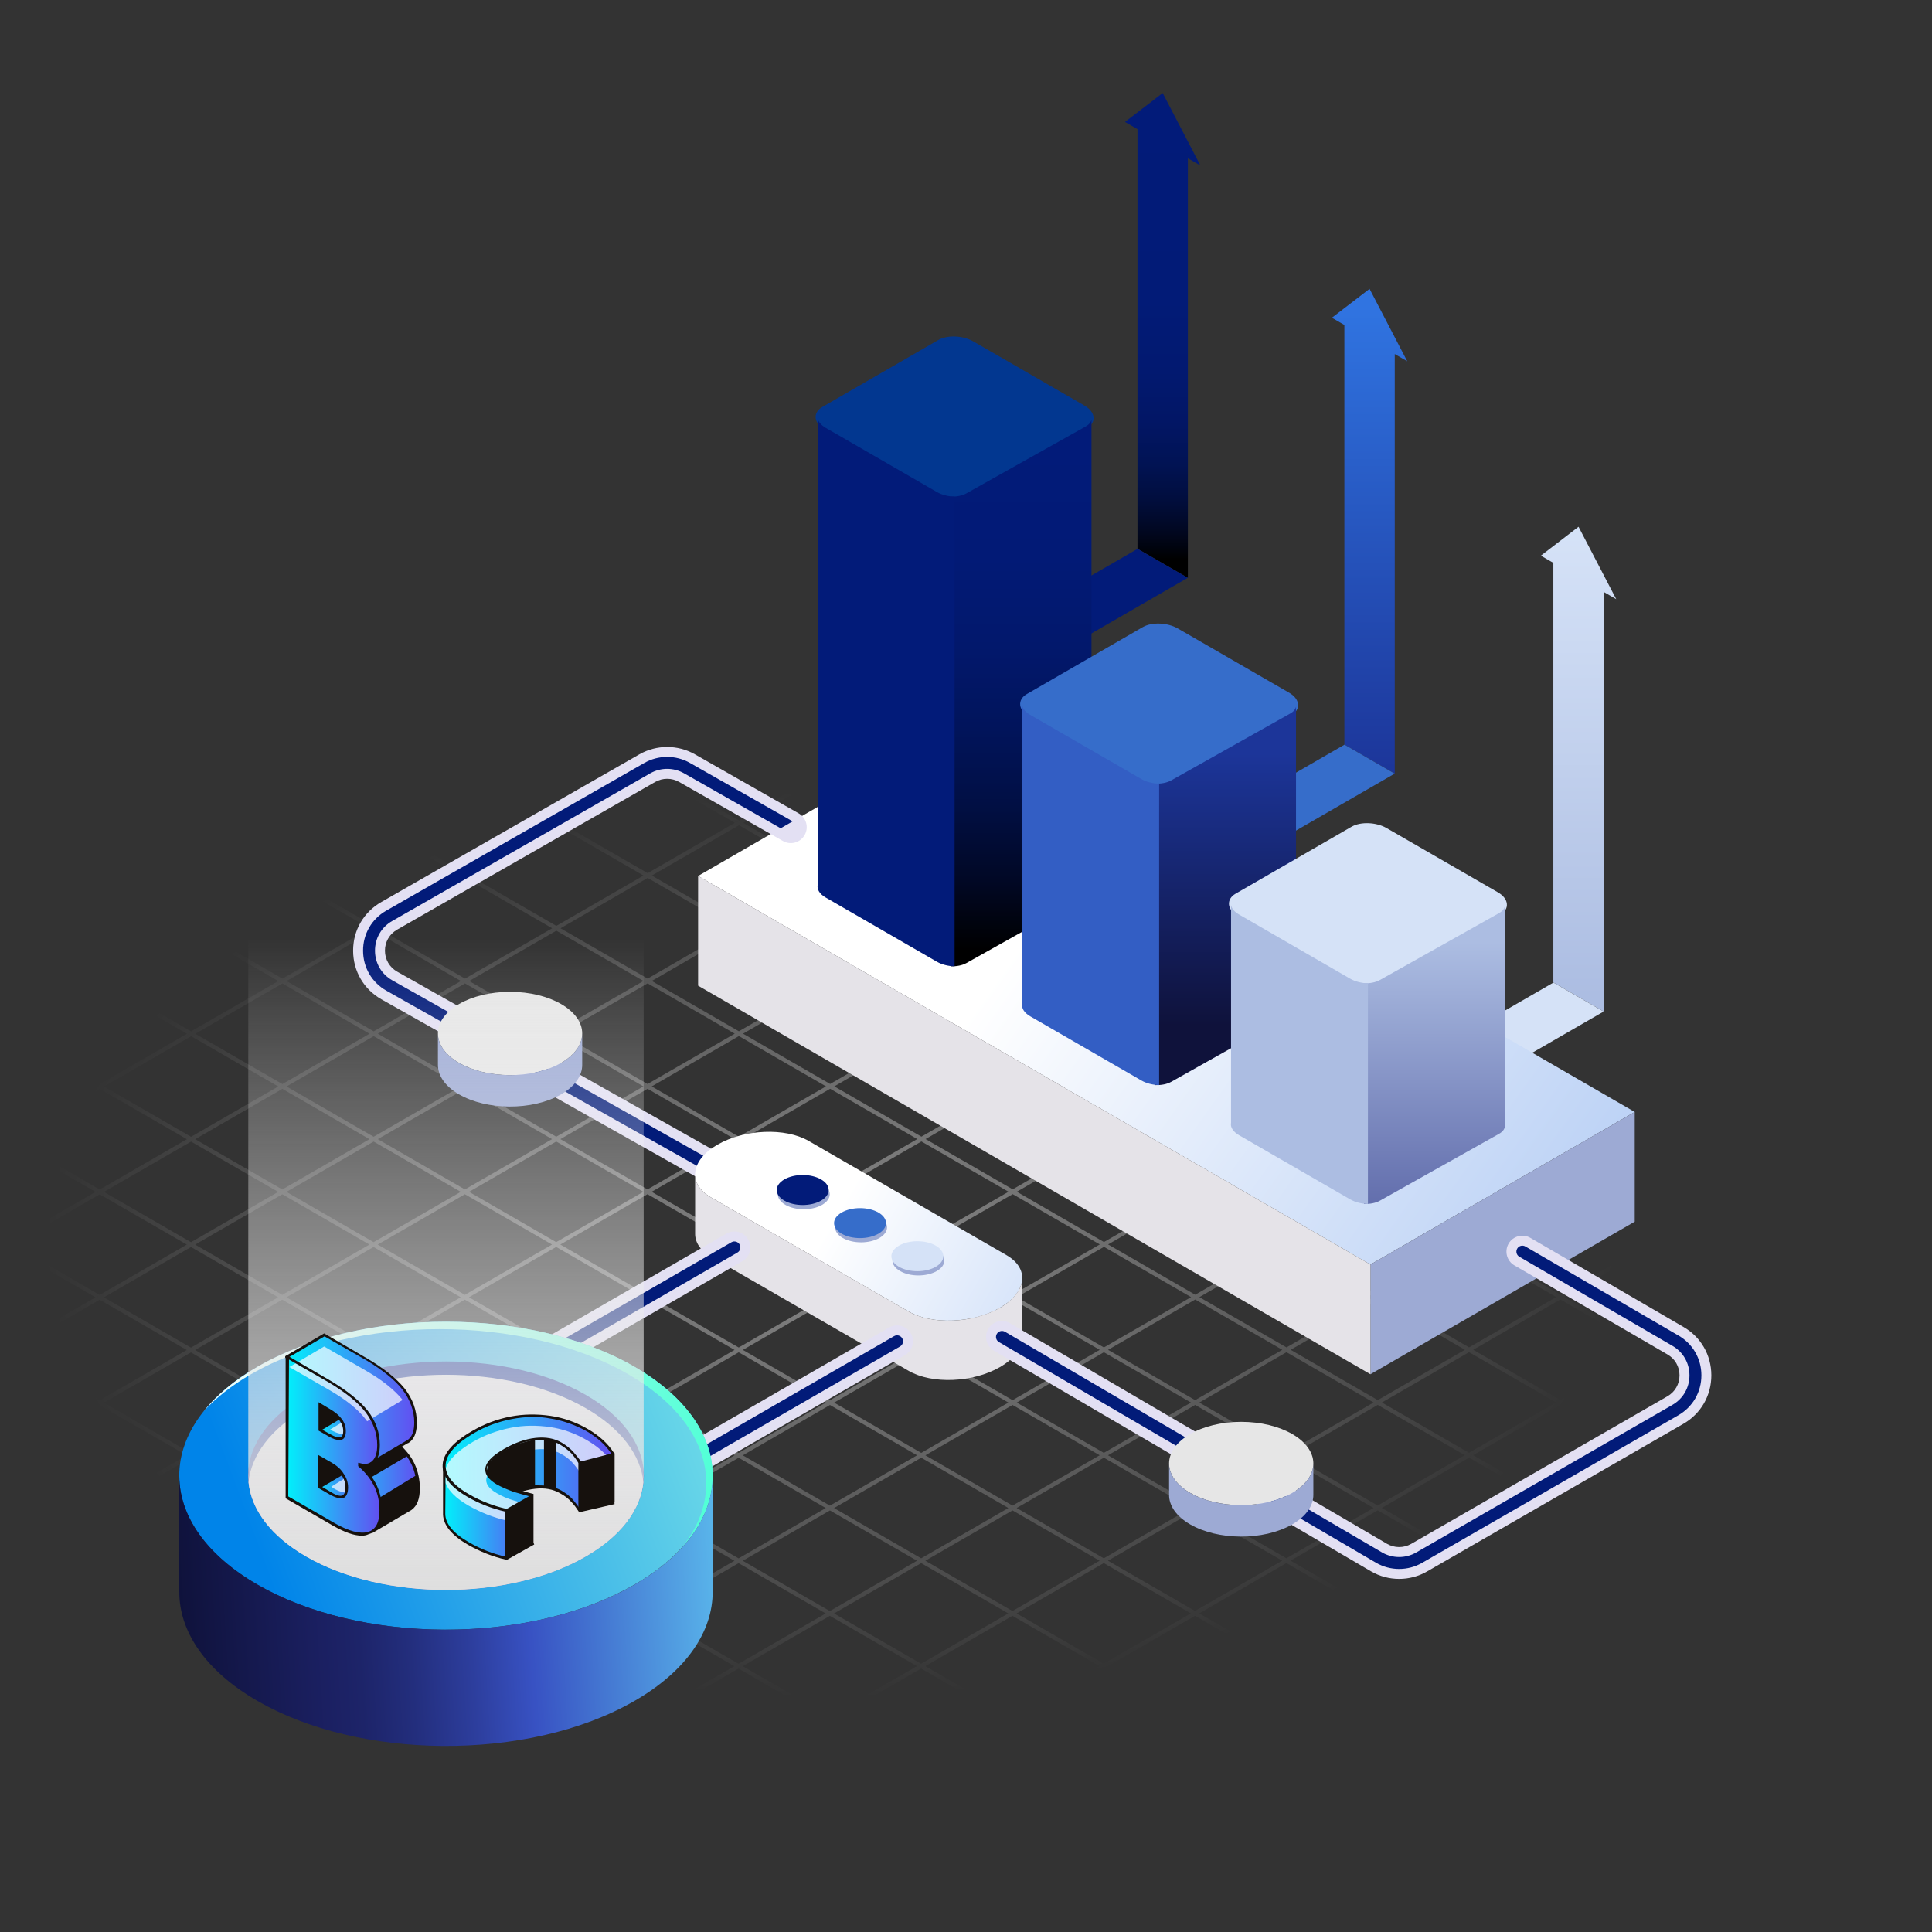 <?xml version="1.0" encoding="utf-8"?>
<!-- Generator: Adobe Illustrator 24.0.2, SVG Export Plug-In . SVG Version: 6.00 Build 0)  -->
<svg version="1.1" id="Слой_1" xmlns="http://www.w3.org/2000/svg" xmlns:xlink="http://www.w3.org/1999/xlink" x="0px" y="0px"
	 viewBox="0 0 500 500" enable-background="new 0 0 500 500" xml:space="preserve">
<rect x="0" y="0" width="500" height="500" fill="#333333" stroke="none"/>
<g>
	<defs>
		<rect id="SVGID_1_" x="8.122" y="8.122" width="483.756" height="483.756"/>
	</defs>
	<clipPath id="SVGID_2_">
		<use xlink:href="#SVGID_1_"  overflow="visible"/>
	</clipPath>
	
		<radialGradient id="SVGID_3_" cx="-486.635" cy="770.741" r="165.722" gradientTransform="matrix(0.866 -0.5 0.866 0.5 -31.217 -306.616)" gradientUnits="userSpaceOnUse">
		<stop  offset="0" style="stop-color:#DDDDDD"/>
		<stop  offset="1" style="stop-color:#FFFFFF;stop-opacity:0"/>
	</radialGradient>
	<path opacity="0.5" clip-path="url(#SVGID_2_)" fill="url(#SVGID_3_)" d="M-93.412,322.128l308.133,177.901l308.328-178.013
		L214.916,144.115L-93.412,322.128z M237.281,485.763l-22.56,13.025l-22.545-13.016l22.56-13.025L237.281,485.763z M213.661,472.126
		l-22.56,13.025l-22.545-13.016l22.56-13.025L213.661,472.126z M190.041,458.489l-22.56,13.025l-22.544-13.016l22.56-13.025
		L190.041,458.489z M166.422,444.852l-22.56,13.025l-22.545-13.016l22.56-13.025L166.422,444.852z M142.802,431.215l-22.56,13.025
		l-22.545-13.016l22.56-13.025L142.802,431.215z M119.182,417.578l-22.56,13.025l-22.545-13.016l22.56-13.025L119.182,417.578z
		 M95.562,403.941l-22.56,13.025l-22.545-13.016l22.56-13.025L95.562,403.941z M71.942,390.304l-22.56,13.025l-22.544-13.016
		l22.56-13.025L71.942,390.304z M48.322,376.667l-22.56,13.025L3.217,376.676l22.56-13.025L48.322,376.667z M24.702,363.03
		l-22.56,13.025l-22.545-13.016l22.56-13.025L24.702,363.03z M1.082,349.393l-22.56,13.025l-22.545-13.016l22.56-13.025
		L1.082,349.393z M-22.538,335.756l-22.56,13.025l-22.544-13.016l22.56-13.025L-22.538,335.756z M-46.157,322.12l-22.56,13.025
		l-22.545-13.016l22.56-13.025L-46.157,322.12z M260.916,472.117l-22.56,13.025l-22.545-13.016l22.56-13.025L260.916,472.117z
		 M237.296,458.48l-22.56,13.025l-22.545-13.016l22.56-13.025L237.296,458.48z M213.676,444.843l-22.56,13.025l-22.544-13.016
		l22.56-13.025L213.676,444.843z M190.056,431.206l-22.56,13.025l-22.545-13.016l22.56-13.025L190.056,431.206z M166.436,417.569
		l-22.56,13.025l-22.545-13.016l22.56-13.025L166.436,417.569z M142.817,403.932l-22.56,13.025l-22.545-13.016l22.56-13.025
		L142.817,403.932z M119.197,390.295l-22.56,13.025l-22.545-13.016l22.56-13.025L119.197,390.295z M95.577,376.658l-22.56,13.025
		l-22.544-13.016l22.56-13.025L95.577,376.658z M71.957,363.022l-22.56,13.025L26.852,363.03l22.56-13.025L71.957,363.022z
		 M48.337,349.385l-22.56,13.025L3.232,349.393l22.56-13.025L48.337,349.385z M24.717,335.748l-22.56,13.025l-22.545-13.016
		l22.56-13.025L24.717,335.748z M1.097,322.111l-22.56,13.025l-22.544-13.016l22.56-13.025L1.097,322.111z M-22.522,308.474
		l-22.56,13.025l-22.545-13.016l22.56-13.025L-22.522,308.474z M284.551,458.471l-22.56,13.025l-22.545-13.016l22.56-13.025
		L284.551,458.471z M260.931,444.835l-22.56,13.025l-22.545-13.016l22.56-13.025L260.931,444.835z M237.311,431.198l-22.56,13.025
		l-22.544-13.016l22.56-13.025L237.311,431.198z M213.691,417.561l-22.56,13.025l-22.545-13.016l22.56-13.025L213.691,417.561z
		 M190.071,403.924l-22.56,13.025l-22.545-13.016l22.56-13.025L190.071,403.924z M166.451,390.287l-22.56,13.025l-22.545-13.016
		l22.56-13.025L166.451,390.287z M142.831,376.65l-22.56,13.025l-22.545-13.016l22.56-13.025L142.831,376.65z M119.211,363.013
		l-22.56,13.025l-22.544-13.016l22.56-13.025L119.211,363.013z M95.592,349.376l-22.56,13.025l-22.545-13.016l22.56-13.025
		L95.592,349.376z M71.972,335.739l-22.56,13.025l-22.545-13.016l22.56-13.025L71.972,335.739z M48.352,322.102l-22.56,13.025
		L3.247,322.111l22.56-13.025L48.352,322.102z M24.732,308.465L2.172,321.49l-22.544-13.016l22.56-13.025L24.732,308.465z
		 M1.113,294.828l-22.56,13.025l-22.545-13.016l22.56-13.025L1.113,294.828z M308.186,444.826l-22.56,13.025l-22.545-13.016
		l22.56-13.025L308.186,444.826z M284.565,431.189l-22.56,13.025l-22.545-13.016l22.56-13.025L284.565,431.189z M260.946,417.552
		l-22.56,13.025l-22.544-13.016l22.56-13.025L260.946,417.552z M237.326,403.915l-22.56,13.025l-22.545-13.016l22.56-13.025
		L237.326,403.915z M213.706,390.278l-22.56,13.025l-22.545-13.016l22.56-13.025L213.706,390.278z M190.086,376.641l-22.56,13.025
		l-22.545-13.016l22.56-13.025L190.086,376.641z M166.466,363.004l-22.56,13.025l-22.545-13.016l22.56-13.025L166.466,363.004z
		 M142.846,349.367l-22.56,13.025l-22.544-13.016l22.56-13.025L142.846,349.367z M119.227,335.731l-22.56,13.025l-22.545-13.016
		l22.56-13.025L119.227,335.731z M95.607,322.094l-22.56,13.025l-22.545-13.016l22.56-13.025L95.607,322.094z M71.987,308.457
		l-22.56,13.025l-22.545-13.016l22.56-13.025L71.987,308.457z M48.367,294.82l-22.56,13.025L3.263,294.828l22.56-13.025
		L48.367,294.82z M24.747,281.183l-22.56,13.025l-22.545-13.016l22.56-13.025L24.747,281.183z M331.82,431.18l-22.56,13.025
		l-22.545-13.016l22.56-13.025L331.82,431.18z M308.2,417.543l-22.56,13.025l-22.545-13.016l22.56-13.025L308.2,417.543z
		 M284.58,403.906l-22.56,13.025l-22.544-13.016l22.56-13.025L284.58,403.906z M260.961,390.27l-22.56,13.025l-22.545-13.016
		l22.56-13.025L260.961,390.27z M237.341,376.633l-22.56,13.025l-22.545-13.016l22.56-13.025L237.341,376.633z M213.721,362.996
		l-22.56,13.025l-22.545-13.016l22.56-13.025L213.721,362.996z M190.101,349.359l-22.56,13.025l-22.545-13.016l22.56-13.025
		L190.101,349.359z M166.481,335.722l-22.56,13.025l-22.544-13.016l22.56-13.025L166.481,335.722z M142.862,322.085l-22.56,13.025
		l-22.545-13.016l22.56-13.025L142.862,322.085z M119.242,308.448l-22.56,13.025l-22.545-13.016l22.56-13.025L119.242,308.448z
		 M95.622,294.811l-22.56,13.025L50.517,294.82l22.56-13.025L95.622,294.811z M72.002,281.174l-22.56,13.025l-22.544-13.016
		l22.56-13.025L72.002,281.174z M48.382,267.537l-22.56,13.025L3.277,267.546l22.56-13.025L48.382,267.537z M355.456,417.535
		l-22.56,13.025l-22.545-13.016l22.56-13.025L355.456,417.535z M331.836,403.898l-22.56,13.025l-22.545-13.016l22.56-13.025
		L331.836,403.898z M308.216,390.261l-22.56,13.025l-22.544-13.016l22.56-13.025L308.216,390.261z M284.596,376.624l-22.56,13.025
		l-22.545-13.016l22.56-13.025L284.596,376.624z M260.976,362.987l-22.56,13.025l-22.545-13.016l22.56-13.025L260.976,362.987z
		 M237.356,349.35l-22.56,13.025l-22.545-13.016l22.56-13.025L237.356,349.35z M213.736,335.713l-22.56,13.025l-22.545-13.016
		l22.56-13.025L213.736,335.713z M190.116,322.076l-22.56,13.025l-22.544-13.016l22.56-13.025L190.116,322.076z M166.497,308.439
		l-22.56,13.025l-22.545-13.016l22.56-13.025L166.497,308.439z M142.877,294.802l-22.56,13.025l-22.545-13.016l22.56-13.025
		L142.877,294.802z M119.257,281.165l-22.56,13.025l-22.545-13.016l22.56-13.025L119.257,281.165z M95.637,267.528l-22.56,13.025
		l-22.544-13.016l22.56-13.025L95.637,267.528z M72.018,253.891l-22.56,13.025L26.912,253.9l22.56-13.025L72.018,253.891z
		 M379.091,403.889l-22.56,13.025l-22.545-13.016l22.56-13.025L379.091,403.889z M355.471,390.252l-22.56,13.025l-22.545-13.016
		l22.56-13.025L355.471,390.252z M331.851,376.615l-22.56,13.025l-22.544-13.016l22.56-13.025L331.851,376.615z M308.231,362.978
		l-22.56,13.025l-22.545-13.016l22.56-13.025L308.231,362.978z M284.611,349.341l-22.56,13.025l-22.545-13.016l22.56-13.025
		L284.611,349.341z M260.991,335.704l-22.56,13.025l-22.545-13.016l22.56-13.025L260.991,335.704z M237.371,322.067l-22.56,13.025
		l-22.545-13.016l22.56-13.025L237.371,322.067z M213.751,308.43l-22.56,13.025l-22.544-13.016l22.56-13.025L213.751,308.43z
		 M190.132,294.794l-22.56,13.025l-22.545-13.016l22.56-13.025L190.132,294.794z M166.512,281.157l-22.56,13.025l-22.545-13.016
		l22.56-13.025L166.512,281.157z M142.892,267.52l-22.56,13.025l-22.545-13.016l22.56-13.025L142.892,267.52z M119.272,253.883
		l-22.56,13.025l-22.545-13.016l22.56-13.025L119.272,253.883z M95.652,240.246l-22.56,13.025l-22.545-13.016l22.56-13.025
		L95.652,240.246z M402.725,390.243l-22.56,13.025l-22.545-13.016l22.56-13.025L402.725,390.243z M379.105,376.606l-22.56,13.025
		l-22.545-13.016l22.56-13.025L379.105,376.606z M355.485,362.969l-22.56,13.025l-22.544-13.016l22.56-13.025L355.485,362.969z
		 M331.866,349.333l-22.56,13.025l-22.545-13.016l22.56-13.025L331.866,349.333z M308.246,335.696l-22.56,13.025l-22.545-13.016
		l22.56-13.025L308.246,335.696z M284.626,322.059l-22.56,13.025l-22.545-13.016l22.56-13.025L284.626,322.059z M261.006,308.422
		l-22.56,13.025l-22.545-13.016l22.56-13.025L261.006,308.422z M237.386,294.785l-22.56,13.025l-22.544-13.016l22.56-13.025
		L237.386,294.785z M213.767,281.148l-22.56,13.025l-22.545-13.016l22.56-13.025L213.767,281.148z M190.147,267.511l-22.56,13.025
		l-22.545-13.016l22.56-13.025L190.147,267.511z M166.527,253.874l-22.56,13.025l-22.545-13.016l22.56-13.025L166.527,253.874z
		 M142.907,240.237l-22.56,13.025l-22.544-13.016l22.56-13.025L142.907,240.237z M119.287,226.6l-22.56,13.025l-22.545-13.016
		l22.56-13.025L119.287,226.6z M426.36,376.598l-22.56,13.025l-22.545-13.016l22.56-13.025L426.36,376.598z M402.74,362.961
		l-22.56,13.025l-22.545-13.016l22.56-13.025L402.74,362.961z M379.12,349.324l-22.56,13.025l-22.544-13.016l22.56-13.025
		L379.12,349.324z M355.501,335.687l-22.56,13.025l-22.545-13.016l22.56-13.025L355.501,335.687z M331.881,322.05l-22.56,13.025
		l-22.545-13.016l22.56-13.025L331.881,322.05z M308.261,308.413l-22.56,13.025l-22.545-13.016l22.56-13.025L308.261,308.413z
		 M284.641,294.776l-22.56,13.025l-22.545-13.016l22.56-13.025L284.641,294.776z M261.021,281.139l-22.56,13.025l-22.544-13.016
		l22.56-13.025L261.021,281.139z M237.401,267.502l-22.56,13.025l-22.545-13.016l22.56-13.025L237.401,267.502z M213.781,253.865
		l-22.56,13.025l-22.545-13.016l22.56-13.025L213.781,253.865z M190.161,240.228l-22.56,13.025l-22.545-13.016l22.56-13.025
		L190.161,240.228z M166.541,226.591l-22.56,13.025L121.437,226.6l22.56-13.025L166.541,226.591z M142.922,212.955l-22.56,13.025
		l-22.545-13.016l22.56-13.025L142.922,212.955z M449.995,362.952l-22.56,13.025l-22.545-13.016l22.56-13.025L449.995,362.952z
		 M426.375,349.315l-22.56,13.025l-22.545-13.016l22.56-13.025L426.375,349.315z M402.755,335.678l-22.56,13.025l-22.544-13.016
		l22.56-13.025L402.755,335.678z M379.136,322.042l-22.56,13.025l-22.545-13.016l22.56-13.025L379.136,322.042z M355.516,308.405
		l-22.56,13.025l-22.545-13.016l22.56-13.025L355.516,308.405z M331.896,294.768l-22.56,13.025l-22.545-13.016l22.56-13.025
		L331.896,294.768z M308.276,281.131l-22.56,13.025l-22.545-13.016l22.56-13.025L308.276,281.131z M284.656,267.493l-22.56,13.025
		l-22.544-13.016l22.56-13.025L284.656,267.493z M261.036,253.857l-22.56,13.025l-22.545-13.016l22.56-13.025L261.036,253.857z
		 M237.416,240.22l-22.56,13.025l-22.545-13.016l22.56-13.025L237.416,240.22z M213.796,226.583l-22.56,13.025l-22.545-13.016
		l22.56-13.025L213.796,226.583z M190.176,212.946l-22.56,13.025l-22.545-13.016l22.56-13.025L190.176,212.946z M166.557,199.309
		l-22.56,13.025l-22.545-13.016l22.56-13.025L166.557,199.309z M473.63,349.307l-22.56,13.025l-22.545-13.016l22.56-13.025
		L473.63,349.307z M450.01,335.67l-22.56,13.025l-22.545-13.016l22.56-13.025L450.01,335.67z M426.39,322.033l-22.56,13.025
		l-22.544-13.016l22.56-13.025L426.39,322.033z M402.77,308.396l-22.56,13.025l-22.545-13.016l22.56-13.025L402.77,308.396z
		 M379.15,294.759l-22.56,13.025l-22.545-13.016l22.56-13.025L379.15,294.759z M355.53,281.122l-22.56,13.025l-22.545-13.016
		l22.56-13.025L355.53,281.122z M331.91,267.485l-22.56,13.025l-22.545-13.016l22.56-13.025L331.91,267.485z M308.291,253.848
		l-22.56,13.025l-22.544-13.016l22.56-13.025L308.291,253.848z M284.671,240.211l-22.56,13.025l-22.545-13.016l22.56-13.025
		L284.671,240.211z M261.051,226.574l-22.56,13.025l-22.545-13.016l22.56-13.025L261.051,226.574z M237.431,212.937l-22.56,13.025
		l-22.545-13.016l22.56-13.025L237.431,212.937z M213.811,199.3l-22.56,13.025l-22.544-13.016l22.56-13.025L213.811,199.3z
		 M190.192,185.664l-22.56,13.025l-22.545-13.016l22.56-13.025L190.192,185.664z M497.265,335.661l-22.56,13.025L452.16,335.67
		l22.56-13.025L497.265,335.661z M473.645,322.024l-22.56,13.025l-22.545-13.016l22.56-13.025L473.645,322.024z M450.025,308.387
		l-22.56,13.025l-22.544-13.016l22.56-13.025L450.025,308.387z M426.405,294.75l-22.56,13.025L381.3,294.759l22.56-13.025
		L426.405,294.75z M402.785,281.113l-22.56,13.025l-22.545-13.016l22.56-13.025L402.785,281.113z M379.165,267.476l-22.56,13.025
		l-22.545-13.016l22.56-13.025L379.165,267.476z M355.545,253.839l-22.56,13.025l-22.545-13.016L333,240.823L355.545,253.839z
		 M331.925,240.202l-22.56,13.025l-22.544-13.016l22.56-13.025L331.925,240.202z M308.306,226.566l-22.56,13.025l-22.545-13.016
		l22.56-13.025L308.306,226.566z M284.686,212.929l-22.56,13.025l-22.545-13.016l22.56-13.025L284.686,212.929z M261.066,199.292
		l-22.56,13.025L215.961,199.3l22.56-13.025L261.066,199.292z M237.446,185.655l-22.56,13.025l-22.545-13.016l22.56-13.025
		L237.446,185.655z M213.826,172.018l-22.56,13.025l-22.545-13.016l22.56-13.025L213.826,172.018z M520.899,322.015l-22.56,13.025
		l-22.545-13.016l22.56-13.025L520.899,322.015z M497.28,308.379l-22.56,13.025l-22.545-13.016l22.56-13.025L497.28,308.379z
		 M473.66,294.742l-22.56,13.025l-22.544-13.016l22.56-13.025L473.66,294.742z M450.04,281.105l-22.56,13.025l-22.545-13.016
		l22.56-13.025L450.04,281.105z M426.42,267.468l-22.56,13.025l-22.545-13.016l22.56-13.025L426.42,267.468z M402.8,253.831
		l-22.56,13.025l-22.545-13.016l22.56-13.025L402.8,253.831z M379.18,240.194l-22.56,13.025l-22.545-13.016l22.56-13.025
		L379.18,240.194z M355.56,226.557L333,239.582l-22.544-13.016l22.56-13.025L355.56,226.557z M331.941,212.92l-22.56,13.025
		l-22.545-13.016l22.56-13.025L331.941,212.92z M308.321,199.283l-22.56,13.025l-22.545-13.016l22.56-13.025L308.321,199.283z
		 M284.701,185.646l-22.56,13.025l-22.545-13.016l22.56-13.025L284.701,185.646z M261.081,172.009l-22.56,13.025l-22.544-13.016
		l22.56-13.025L261.081,172.009z M237.461,158.372l-22.56,13.025l-22.545-13.016l22.56-13.025L237.461,158.372z"/>
</g>
<linearGradient id="SVGID_4_" gradientUnits="userSpaceOnUse" x1="300.9" y1="26.74" x2="300.9" y2="144.7">
	<stop  offset="0" style="stop-color:#021B79"/>
	<stop  offset="0.433" style="stop-color:#021B77"/>
	<stop  offset="0.589" style="stop-color:#021970"/>
	<stop  offset="0.7" style="stop-color:#021665"/>
	<stop  offset="0.79" style="stop-color:#011354"/>
	<stop  offset="0.867" style="stop-color:#010E3E"/>
	<stop  offset="0.934" style="stop-color:#010823"/>
	<stop  offset="0.994" style="stop-color:#000104"/>
	<stop  offset="1" style="stop-color:#000000"/>
</linearGradient>
<polygon fill="url(#SVGID_4_)" points="300.9,24.076 291.148,31.557 294.381,33.424 294.381,142.014 307.42,149.542 307.42,40.952 
	310.652,42.818 "/>
<polygon fill="#021B79" points="232.935,192.529 219.947,185.03 294.408,142.04 307.396,149.539 "/>
<linearGradient id="SVGID_5_" gradientUnits="userSpaceOnUse" x1="354.443" y1="79.336" x2="354.443" y2="200.529">
	<stop  offset="0" style="stop-color:#3074E1"/>
	<stop  offset="1" style="stop-color:#1C3599"/>
</linearGradient>
<polygon fill="url(#SVGID_5_)" points="354.442,74.756 344.691,82.236 347.924,84.103 347.924,192.693 360.963,200.221 
	360.963,91.631 364.195,93.497 "/>
<polygon fill="#366DCA" points="286.478,243.208 273.49,235.709 347.951,192.719 360.939,200.218 "/>
<linearGradient id="SVGID_6_" gradientUnits="userSpaceOnUse" x1="408.525" y1="138.306" x2="408.525" y2="257.84">
	<stop  offset="0" style="stop-color:#D5E2F7"/>
	<stop  offset="1" style="stop-color:#ACBDE2"/>
</linearGradient>
<polygon fill="url(#SVGID_6_)" points="408.525,136.323 398.773,143.804 402.006,145.671 402.006,254.26 415.045,261.788 
	415.045,153.199 418.277,155.065 "/>
<polygon fill="#D5E2F7" points="340.561,304.776 327.572,297.277 402.033,254.287 415.022,261.786 "/>
<linearGradient id="SVGID_7_" gradientUnits="userSpaceOnUse" x1="270.537" y1="234.962" x2="667.011" y2="516.843">
	<stop  offset="0" style="stop-color:#FFFFFF"/>
	<stop  offset="1" style="stop-color:#3074E1"/>
</linearGradient>
<polygon fill="url(#SVGID_7_)" points="423.065,287.773 354.666,327.263 180.67,226.701 249.068,187.211 "/>
<polygon fill="#9DAAD4" points="423.065,287.773 423.065,316.165 354.666,355.655 354.666,327.263 "/>
<polygon fill="#E5E3E8" points="180.67,226.701 180.67,255.092 354.666,355.655 354.666,327.263 "/>
<path fill="#023790" stroke="#023790" stroke-miterlimit="10" d="M281.04,110.359l-30.013,17.328
	c-2.188,1.263-6.046,1.103-8.573-0.355l-28.782-16.617c-2.527-1.459-2.804-3.686-0.615-4.95l30.013-17.328
	c2.188-1.263,6.046-1.103,8.573,0.355l28.782,16.617C282.951,106.868,283.228,109.095,281.04,110.359z"/>
<linearGradient id="SVGID_8_" gradientUnits="userSpaceOnUse" x1="264.255" y1="115.493" x2="264.255" y2="246.047">
	<stop  offset="0" style="stop-color:#021B79"/>
	<stop  offset="0.221" style="stop-color:#021A76"/>
	<stop  offset="0.398" style="stop-color:#02186C"/>
	<stop  offset="0.561" style="stop-color:#01145B"/>
	<stop  offset="0.715" style="stop-color:#010F43"/>
	<stop  offset="0.861" style="stop-color:#010825"/>
	<stop  offset="1" style="stop-color:#000000"/>
</linearGradient>
<path fill="url(#SVGID_8_)" d="M282.474,229.391V108.608c0,0,0,0,0,0c0,0,0,0,0,0c-0.139,0.659-0.626,1.274-1.477,1.751
	l-30.898,17.328c-1.083,0.607-2.564,0.877-4.098,0.841v121.558c1.534,0.037,3.016-0.233,4.098-0.841l30.898-17.328
	C282.174,231.256,282.652,230.331,282.474,229.391z"/>
<path fill="#021B79" d="M242.454,127.331l-28.782-16.617c-1.205-0.696-1.892-1.567-2.051-2.424v120.783
	c-0.222,1.086,0.478,2.291,2.051,3.199l28.782,16.617c1.312,0.758,2.982,1.157,4.592,1.196V128.527
	C245.436,128.488,243.767,128.089,242.454,127.331z"/>
<path fill="#366DCA" stroke="#366DCA" stroke-miterlimit="10" d="M333.973,184.648l-30.013,17.328
	c-2.188,1.263-6.046,1.104-8.573-0.355l-28.782-16.617c-2.527-1.459-2.804-3.686-0.615-4.949l30.013-17.328
	c2.188-1.263,6.046-1.103,8.573,0.355l28.782,16.617C335.884,181.157,336.161,183.385,333.973,184.648z"/>
<linearGradient id="SVGID_9_" gradientUnits="userSpaceOnUse" x1="317.222" y1="195.063" x2="317.222" y2="271.519">
	<stop  offset="0" style="stop-color:#1C3599"/>
	<stop  offset="0.92" style="stop-color:#0F123B"/>
</linearGradient>
<path fill="url(#SVGID_9_)" d="M335.407,260.128v-77.231c0,0,0,0,0,0c0,0,0,0,0,0c-0.138,0.659-0.625,1.274-1.475,1.751
	l-30.842,17.328c-1.081,0.607-2.56,0.877-4.091,0.841v78.006c1.531,0.036,3.01-0.234,4.091-0.841l30.842-17.328
	C335.109,261.993,335.585,261.069,335.407,260.128z"/>
<path fill="#335EC4" d="M295.388,201.62l-28.782-16.617c-1.205-0.696-1.892-1.566-2.05-2.424v77.231
	c-0.222,1.086,0.478,2.291,2.05,3.199l28.782,16.617c1.312,0.758,2.982,1.157,4.592,1.196v-78.006
	C298.369,202.777,296.7,202.378,295.388,201.62z"/>
<path fill="#D5E2F7" stroke="#D5E2F7" stroke-miterlimit="10" d="M388.01,236.309l-30.013,17.328
	c-2.188,1.263-6.046,1.104-8.573-0.355l-28.782-16.617c-2.527-1.459-2.804-3.686-0.616-4.949l30.013-17.328
	c2.188-1.263,6.046-1.104,8.572,0.355l28.782,16.617C389.921,232.818,390.198,235.046,388.01,236.309z"/>
<linearGradient id="SVGID_10_" gradientUnits="userSpaceOnUse" x1="371.24" y1="243.985" x2="371.24" y2="353.298">
	<stop  offset="0" style="stop-color:#ACBDE2"/>
	<stop  offset="0.92" style="stop-color:#3F4893"/>
</linearGradient>
<path fill="url(#SVGID_10_)" d="M389.444,290.895v-56.337c0,0,0,0,0,0c0,0,0,0,0-0.001c-0.138,0.659-0.626,1.274-1.476,1.751
	l-30.873,17.328c-1.082,0.607-2.562,0.877-4.095,0.841v57.111c1.533,0.037,3.013-0.233,4.095-0.841l30.873-17.328
	C389.145,292.76,389.622,291.835,389.444,290.895z"/>
<path fill="#ACBDE2" d="M349.424,253.282l-28.782-16.617c-1.205-0.696-1.892-1.567-2.05-2.424v56.337
	c-0.222,1.085,0.478,2.291,2.05,3.199l28.782,16.617c1.312,0.758,2.982,1.157,4.592,1.196v-57.111
	C352.406,254.438,350.737,254.039,349.424,253.282z"/>
<path fill="#E3E0F3" d="M183.292,305.72c-0.685,0-1.38-0.172-2.019-0.532l-82.514-46.543c-4.599-2.595-7.354-7.296-7.371-12.576
	c-0.017-5.28,2.71-9.998,7.293-12.621l66.782-38.221c4.426-2.533,9.93-2.54,14.363-0.018l26.87,15.288
	c1.977,1.124,2.668,3.639,1.543,5.615c-1.124,1.977-3.636,2.67-5.615,1.543l-26.87-15.288c-1.915-1.089-4.29-1.086-6.2,0.008
	l-66.782,38.221c-1.978,1.132-3.155,3.169-3.148,5.448c0.007,2.279,1.196,4.309,3.182,5.429l82.514,46.542
	c1.98,1.118,2.681,3.629,1.563,5.61C186.126,304.966,184.73,305.72,183.292,305.72z"/>
<path fill="#021B79" d="M184.055,300.256l-82.514-46.543c-2.802-1.58-4.481-4.445-4.491-7.662c-0.01-3.217,1.651-6.092,4.443-7.69
	l66.782-38.221c2.698-1.543,6.05-1.548,8.751-0.011l25.014,14.232l3.1-1.79l-26.587-15.127c-3.645-2.074-8.172-2.069-11.812,0.015
	l-66.782,38.221c-3.769,2.157-6.011,6.037-5.997,10.379c0.014,4.342,2.28,8.209,6.062,10.343l82.514,46.543
	c0.24,0.135,0.5,0.199,0.757,0.199c0.539,0,1.063-0.283,1.347-0.785C185.06,301.618,184.798,300.676,184.055,300.256z"/>
<ellipse fill="#E6E6E6" cx="132.005" cy="267.459" rx="18.67" ry="10.779"/>
<path fill="#9DAAD4" d="M145.207,275.081c-3.714,2.144-8.603,3.194-13.47,3.153c-4.688-0.039-9.356-1.088-12.933-3.153
	c-3.628-2.095-5.449-4.837-5.467-7.582c0,0,0,0,0,0v8.06c-0.018,2.772,1.803,5.547,5.467,7.662
	c3.577,2.065,8.245,3.115,12.933,3.153c4.867,0.04,9.756-1.009,13.47-3.153c3.663-2.115,5.485-4.89,5.467-7.662v-8.06c0,0,0,0,0,0
	C150.656,270.245,148.835,272.987,145.207,275.081z"/>
<g>
	<g>
		<linearGradient id="SVGID_11_" gradientUnits="userSpaceOnUse" x1="216.451" y1="313.995" x2="454.097" y2="452.114">
			<stop  offset="0" style="stop-color:#FFFFFF"/>
			<stop  offset="1" style="stop-color:#3074E1"/>
		</linearGradient>
		<path fill="url(#SVGID_11_)" d="M235.172,339.432l-51.198-29.559c-6.05-3.493-5.291-9.594,1.695-13.628v0
			c6.986-4.033,17.554-4.471,23.604-0.978l51.197,29.559c6.05,3.493,5.291,9.594-1.695,13.628l0,0
			C251.79,342.487,241.222,342.925,235.172,339.432z"/>
	</g>
	<g>
		<path fill="#E5E3E8" d="M258.776,338.453c-6.986,4.033-17.554,4.471-23.604,0.978l-51.197-29.559
			c-2.633-1.52-3.974-3.535-4.076-5.658l0,0v15.091c0.001,0.044-0.002,0.087,0,0.131c0.051,2.171,1.388,4.238,4.076,5.789
			l51.197,29.559c6.05,3.493,16.618,3.055,23.604-0.978c3.945-2.278,5.902-5.215,5.77-7.969v-15.222
			C264.611,333.332,262.659,336.212,258.776,338.453z"/>
	</g>
</g>
<g>
	<path fill="#9DAAD4" d="M212.765,311.816c-2.625,1.515-6.88,1.515-9.505,0c-2.625-1.515-2.625-3.972,0-5.488
		c2.625-1.515,6.88-1.515,9.505,0C215.39,307.844,215.39,310.301,212.765,311.816z"/>
	<path fill="#9DAAD4" d="M227.602,320.382c-2.625,1.515-6.88,1.515-9.505,0c-2.625-1.515-2.625-3.972,0-5.488
		c2.625-1.515,6.88-1.515,9.505,0C230.226,316.41,230.226,318.867,227.602,320.382z"/>
	<path fill="#9DAAD4" d="M242.438,328.948c-2.625,1.515-6.88,1.515-9.505,0c-2.625-1.515-2.625-3.972,0-5.488
		c2.625-1.515,6.88-1.515,9.505,0C245.062,324.975,245.062,327.432,242.438,328.948z"/>
</g>
<path fill="#021B79" d="M212.491,310.719c-2.625,1.515-6.88,1.515-9.505,0c-2.625-1.515-2.625-3.972,0-5.488
	c2.625-1.515,6.88-1.515,9.505,0C215.116,306.747,215.116,309.204,212.491,310.719z"/>
<path fill="#366DCA" d="M227.327,319.285c-2.625,1.515-6.88,1.515-9.505,0c-2.625-1.515-2.625-3.972,0-5.488
	c2.625-1.515,6.88-1.515,9.505,0C229.952,315.313,229.952,317.77,227.327,319.285z"/>
<path fill="#D5E2F7" d="M242.163,327.851c-2.625,1.515-6.88,1.515-9.505,0c-2.625-1.515-2.625-3.972,0-5.488
	c2.625-1.515,6.88-1.515,9.505,0C244.788,323.878,244.788,326.335,242.163,327.851z"/>
<path fill="#E3E0F3" d="M362.103,408.616c-2.526,0-5.052-0.656-7.301-1.968l-97.577-57.097c-1.962-1.148-2.623-3.67-1.474-5.634
	c1.149-1.962,3.67-2.623,5.634-1.474l97.571,57.094c1.926,1.123,4.33,1.13,6.268,0.014l66.3-38.186
	c1.967-1.134,3.139-3.167,3.133-5.437c-0.006-2.271-1.187-4.297-3.161-5.42l-39.582-23.032c-1.965-1.143-2.632-3.664-1.488-5.63
	c1.142-1.964,3.663-2.632,5.63-1.488l39.547,23.011c4.538,2.581,7.275,7.274,7.29,12.535c0.014,5.261-2.699,9.969-7.258,12.594
	l-66.3,38.186C367.103,407.972,364.603,408.616,362.103,408.616z"/>
<path fill="#021B79" d="M362.103,406.043c-2.078,0-4.155-0.54-6.005-1.619l-97.573-57.095c-0.736-0.431-0.983-1.377-0.553-2.113
	c0.432-0.736,1.379-0.979,2.113-0.553l97.571,57.094c2.724,1.588,6.117,1.599,8.852,0.023l66.3-38.186
	c2.778-1.599,4.431-4.469,4.422-7.674c-0.008-3.205-1.677-6.065-4.461-7.649l-39.56-23.019c-0.738-0.429-0.987-1.374-0.559-2.112
	c0.43-0.738,1.373-0.984,2.112-0.558l39.546,23.011c3.748,2.132,6,5.992,6.011,10.319c0.012,4.326-2.22,8.198-5.969,10.358
	l-66.3,38.186C366.214,405.514,364.158,406.043,362.103,406.043z"/>
<ellipse fill="#E6E6E6" cx="321.225" cy="378.75" rx="18.67" ry="10.779"/>
<path fill="#9DAAD4" d="M334.426,386.372c-3.714,2.144-8.603,3.194-13.47,3.153c-4.688-0.039-9.356-1.088-12.933-3.153
	c-3.628-2.094-5.449-4.837-5.467-7.582l0,0v8.06c-0.018,2.772,1.803,5.547,5.467,7.662c3.577,2.065,8.245,3.115,12.933,3.153
	c4.867,0.04,9.756-1.009,13.47-3.154c3.663-2.115,5.485-4.89,5.467-7.662v-8.06c0,0,0,0,0,0
	C339.875,381.535,338.054,384.277,334.426,386.372z"/>
<g>
	<path fill="#E3E0F3" d="M90.496,384.437c-1.424,0-2.807-0.739-3.57-2.06c-1.137-1.969-0.462-4.488,1.507-5.625l99.572-57.488
		c1.971-1.14,4.487-0.462,5.625,1.507c1.137,1.969,0.462,4.488-1.507,5.625l-99.572,57.488
		C91.902,384.259,91.194,384.437,90.496,384.437z"/>
	<path fill="#E3E0F3" d="M132.591,408.741c-1.423,0-2.807-0.739-3.57-2.06c-1.138-1.969-0.462-4.488,1.507-5.625l99.572-57.488
		c1.97-1.139,4.488-0.462,5.625,1.507c1.137,1.969,0.462,4.488-1.507,5.625l-99.572,57.488
		C133.997,408.562,133.289,408.741,132.591,408.741z"/>
</g>
<g>
	<path fill="#021B79" d="M90.493,381.863c-0.534,0-1.053-0.277-1.339-0.772c-0.427-0.739-0.173-1.683,0.565-2.109l99.572-57.488
		c0.739-0.427,1.683-0.173,2.109,0.565c0.427,0.739,0.173,1.683-0.565,2.109l-99.572,57.488
		C91.02,381.796,90.755,381.863,90.493,381.863z"/>
	<path fill="#021B79" d="M132.588,406.166c-0.534,0-1.053-0.276-1.339-0.772c-0.427-0.739-0.173-1.683,0.565-2.109l99.572-57.488
		c0.74-0.427,1.684-0.174,2.109,0.565c0.427,0.739,0.173,1.683-0.565,2.109l-99.572,57.488
		C133.116,406.099,132.85,406.166,132.588,406.166z"/>
</g>
<g>
	<linearGradient id="SVGID_12_" gradientUnits="userSpaceOnUse" x1="50.374" y1="406.301" x2="197.436" y2="351.153">
		<stop  offset="0.109" style="stop-color:#0084E9"/>
		<stop  offset="1" style="stop-color:#7DE7E8"/>
	</linearGradient>
	<ellipse fill="url(#SVGID_12_)" cx="115.418" cy="381.91" rx="69.024" ry="39.851"/>
	<linearGradient id="SVGID_13_" gradientUnits="userSpaceOnUse" x1="189.582" y1="377.572" x2="45.746" y2="354.352">
		<stop  offset="6.674000e-04" style="stop-color:#4CFFD5"/>
		<stop  offset="0.614" style="stop-color:#B9FFEE"/>
		<stop  offset="1" style="stop-color:#FFFFFF"/>
	</linearGradient>
	<path fill="url(#SVGID_13_)" d="M64.966,355.651c26.955-15.563,70.659-15.563,97.614,0c21.022,12.137,25.646,30.154,13.879,44.881
		c13.787-15.052,9.712-34.13-12.233-46.8c-26.955-15.563-70.659-15.563-97.614,0c-5.933,3.426-10.557,7.32-13.879,11.477
		C55.881,361.771,59.956,358.543,64.966,355.651z"/>
	<linearGradient id="SVGID_14_" gradientUnits="userSpaceOnUse" x1="46.272" y1="419.229" x2="201.656" y2="409.544">
		<stop  offset="0" style="stop-color:#0F123B"/>
		<stop  offset="0.238" style="stop-color:#1B2062"/>
		<stop  offset="0.296" style="stop-color:#1D2469"/>
		<stop  offset="0.381" style="stop-color:#232E7D"/>
		<stop  offset="0.482" style="stop-color:#2D3E9D"/>
		<stop  offset="0.582" style="stop-color:#3852C3"/>
		<stop  offset="1" style="stop-color:#64D5F7"/>
	</linearGradient>
	<path fill="url(#SVGID_14_)" d="M164.225,410.088c-13.73,7.927-31.806,11.807-49.8,11.658
		c-17.332-0.143-34.589-4.023-47.814-11.658c-13.412-7.743-20.145-17.881-20.21-28.03c0,0,0,0,0,0v29.799
		c-0.066,10.248,6.667,20.509,20.21,28.328c13.225,7.635,30.482,11.515,47.814,11.658c17.994,0.148,36.069-3.731,49.8-11.658
		c13.543-7.819,20.276-18.079,20.211-28.328v-29.799v0C184.37,392.207,177.637,402.345,164.225,410.088z"/>
</g>
<ellipse fill="#1C3599" cx="115.418" cy="381.91" rx="51.196" ry="29.558"/>
<path fill="#E4E2E7" d="M151.619,364.45c-19.993-11.543-52.408-11.543-72.402,0c-9.238,5.334-14.198,12.199-14.899,19.18
	c0.701,6.981,5.66,13.846,14.899,19.18c19.993,11.543,52.408,11.543,72.402,0c9.238-5.334,14.198-12.199,14.899-19.18
	C165.817,376.649,160.858,369.783,151.619,364.45z"/>
<linearGradient id="SVGID_15_" gradientUnits="userSpaceOnUse" x1="115.418" y1="417.675" x2="115.418" y2="242.901">
	<stop  offset="0" style="stop-color:#DDDDDD"/>
	<stop  offset="1" style="stop-color:#FFFFFF;stop-opacity:0"/>
</linearGradient>
<path fill="url(#SVGID_15_)" d="M64.256,381.102c-0.369,7.832,4.609,15.731,14.961,21.708c19.993,11.543,52.408,11.543,72.402,0
	c10.353-5.977,15.33-13.877,14.962-21.709v-161.65c0.369-7.832-4.609-15.732-14.961-21.709c-19.993-11.543-52.408-11.543-72.402,0
	c-10.353,5.977-15.331,13.878-14.962,21.709V381.102z"/>
<linearGradient id="eyhkjho33taq378_1_" gradientUnits="userSpaceOnUse" x1="83.939" y1="117.1" x2="108.171" y2="117.1" gradientTransform="matrix(1 0 0 -1 0 502)">
	<stop  offset="0" style="stop-color:#00F1FB"/>
	<stop  offset="1" style="stop-color:#634EF1"/>
</linearGradient>
<path id="eyhkjho33taq378" fill="url(#eyhkjho33taq378_1_)" d="M95.887,392.591l0.484,3.677l9.288-5.515l0,0l0.29-0.194l0,0
	c1.451-0.967,2.225-2.709,2.225-5.418c0-2.225-0.484-4.257-1.355-6.192c-0.871-1.935-2.322-3.677-4.257-5.418l-10.159,3.483
	l-8.514,4.741l9.385,5.418L95.887,392.591z"/>
<path id="eyhkjho33taq379" fill="#16110D" d="M96.177,396.848l-0.581-4.16l-2.612-5.225l-9.772-5.612l9.095-5.031l10.449-3.58
	l0.193,0.097c1.935,1.742,3.483,3.58,4.354,5.515s1.355,4.064,1.355,6.289c0,2.709-0.677,4.547-2.129,5.612l0,0l-0.484,0.29
	L96.177,396.848z M84.663,381.755l8.901,5.128l2.709,5.612l0.387,3.096l9.095-5.418c1.355-0.871,2.032-2.612,2.032-5.128
	c0-2.129-0.387-4.16-1.258-5.999c-0.871-1.838-2.129-3.483-3.967-5.128l-9.965,3.483L84.663,381.755z"/>
<g id="eyhkjho33taq380">
	<rect id="eyhkjho33taq381" x="79.923" y="362.502" fill="#16110D" width="9.965" height="10.836"/>
</g>
<g id="eyhkjho33taq382">
	<rect id="eyhkjho33taq383" x="79.923" y="375.95" fill="#16110D" width="11.997" height="11.997"/>
</g>
<linearGradient id="eyhkjho33taq384_1_" gradientUnits="userSpaceOnUse" x1="74.214" y1="139.934" x2="107.497" y2="139.934" gradientTransform="matrix(1 0 0 -1 0 502)">
	<stop  offset="0" style="stop-color:#00F1FB"/>
	<stop  offset="1" style="stop-color:#634EF1"/>
</linearGradient>
<path id="eyhkjho33taq384" fill="url(#eyhkjho33taq384_1_)" d="M94.919,351.762l-11.03-6.289l-9.675,5.708l9.675,8.127
	l10.352,13.255l1.838,6.095l2.903-1.742l4.451-2.612l1.935-1.161c0.097-0.097,0.194-0.097,0.29-0.193l0,0l0,0
	c0.193-0.097,0.29-0.29,0.484-0.387c0.871-0.968,1.355-2.419,1.355-4.451c0-3.096-1.064-5.999-3.096-8.611
	C102.369,356.793,99.176,354.278,94.919,351.762z"/>
<path id="eyhkjho33taq385" fill="#16110D" d="M95.79,379.24l-1.935-6.482l-10.256-13.255l-9.772-8.127v-0.387l10.062-5.902
	l11.126,6.482c4.257,2.516,7.547,5.128,9.675,7.74c2.129,2.709,3.193,5.708,3.193,8.901c0,2.129-0.484,3.677-1.451,4.644
	c-0.097,0.097-0.194,0.194-0.29,0.29l0,0l-0.29,0.194c-0.097,0.097-0.29,0.194-0.387,0.194L95.79,379.24z M74.892,351.182
	l9.288,7.74l10.449,13.448l1.645,5.708l8.901-5.225c0.097-0.097,0.193-0.097,0.29-0.194l0,0l0,0c0.193-0.097,0.29-0.193,0.484-0.387
	c0.871-0.871,1.258-2.225,1.258-4.16c0-2.999-1.064-5.805-2.999-8.417c-2.032-2.612-5.225-5.128-9.385-7.643l-10.836-6.192
	L74.892,351.182z"/>
<linearGradient id="eyhkjho33taq386_1_" gradientUnits="userSpaceOnUse" x1="80.724" y1="116.23" x2="93.18" y2="116.23" gradientTransform="matrix(1 0 0 -1 0 502)">
	<stop  offset="0" style="stop-color:#00F1FB"/>
	<stop  offset="1" style="stop-color:#634EF1"/>
</linearGradient>
<polygon id="eyhkjho33taq386" fill="url(#eyhkjho33taq386_1_)" points="82.728,384.851 90.759,380.11 93.178,388.528 87.953,391.43 
	80.697,387.463 "/>
<path id="eyhkjho33taq387" fill="#16110D" d="M87.953,391.817l-7.74-4.354l2.419-2.999l8.417-4.934l2.612,9.095L87.953,391.817z
	 M81.277,387.27l6.676,3.677l4.838-2.709l-2.225-7.643l-7.547,4.451L81.277,387.27z"/>
<linearGradient id="eyhkjho33taq388_1_" gradientUnits="userSpaceOnUse" x1="82.115" y1="130.549" x2="94.049" y2="130.549" gradientTransform="matrix(1 0 0 -1 0 502)">
	<stop  offset="0" style="stop-color:#00F1FB"/>
	<stop  offset="1" style="stop-color:#634EF1"/>
</linearGradient>
<polygon id="eyhkjho33taq388" fill="url(#eyhkjho33taq388_1_)" points="82.728,370.048 89.888,365.694 94.048,373.144 
	86.986,377.208 82.148,372.37 "/>
<path id="eyhkjho33taq389" fill="#16110D" d="M86.889,377.691l-5.225-5.225l0.677-2.612l7.643-4.644l4.451,8.03L86.889,377.691z
	 M82.535,372.177l4.451,4.547l6.579-3.773l-3.773-6.773l-6.773,4.064L82.535,372.177z"/>
<path id="eyhkjho33taq390" opacity="0.7" fill="#FFFFFF" enable-background="new    " d="M89.985,367.242l-4.547,2.709
	c0,0,1.935,1.355,4.257,1.258c2.322-0.097,2.419-2.419,2.419-2.419L89.985,367.242z"/>
<path id="eyhkjho33taq391" opacity="0.7" fill="#FFFFFF" enable-background="new    " d="M91.049,381.465l-5.321,3.29
	c0,0,3.096,2.419,5.418,1.161C93.468,384.658,91.049,381.465,91.049,381.465z"/>
<linearGradient id="eyhkjho33taq392_1_" gradientUnits="userSpaceOnUse" x1="74.214" y1="127.914" x2="98.448" y2="127.914" gradientTransform="matrix(1 0 0 -1 0 502)">
	<stop  offset="0" style="stop-color:#00F1FB"/>
	<stop  offset="1" style="stop-color:#634EF1"/>
</linearGradient>
<path id="eyhkjho33taq392" fill="url(#eyhkjho33taq392_1_)" d="M74.214,351.182l10.933,6.289c4.257,2.516,7.45,5.031,9.482,7.74
	c2.032,2.709,3.096,5.515,3.096,8.611c0,2.032-0.484,3.483-1.355,4.451c-0.871,0.967-2.129,1.161-3.58,0.677v0.29
	c1.935,1.742,3.386,3.58,4.257,5.418c0.871,1.935,1.355,3.967,1.355,6.192c0,3.29-1.064,5.321-3.193,5.902
	c-2.129,0.677-5.031-0.097-8.804-2.225l-12.191-7.063V351.182L74.214,351.182z M82.728,370.048l2.516,1.451
	c1.258,0.677,2.129,0.967,2.806,0.774c0.677-0.193,0.968-0.871,0.968-2.032c0-2.032-1.355-3.87-3.967-5.321l-2.419-1.355
	L82.728,370.048L82.728,370.048z M82.728,377.208v7.643l2.999,1.742c2.612,1.548,3.967,0.968,3.967-1.548
	c0-1.161-0.387-2.322-1.064-3.386c-0.677-1.064-1.742-1.935-3.096-2.709L82.728,377.208z"/>
<path id="eyhkjho33taq393" opacity="0.7" fill="#FFFFFF" enable-background="new    " d="M94.726,367.436
	c0.097,0.097,0.194,0.29,0.29,0.387l9.191-5.515c-2.032-2.516-5.128-5.031-9.288-7.45l-11.03-6.386l-8.998,5.321l10.256,5.902
	C89.501,362.211,92.694,364.727,94.726,367.436z"/>
<path id="eyhkjho33taq394" fill="#16110D" d="M93.661,397.429c-2.032,0-4.451-0.871-7.353-2.516l-12.384-7.16v-36.765l0.387-0.193
	l11.126,6.482c4.257,2.516,7.547,5.128,9.675,7.74c2.129,2.709,3.193,5.708,3.193,8.901c0,2.129-0.484,3.677-1.451,4.644
	c-0.774,0.774-1.742,1.161-2.999,0.968c1.645,1.548,2.903,3.29,3.677,4.934c0.871,1.935,1.355,4.064,1.355,6.289
	c0,3.483-1.161,5.612-3.483,6.289C94.822,397.332,94.242,397.429,93.661,397.429z M74.601,387.27l12.094,6.966
	c3.58,2.032,6.482,2.806,8.514,2.225c2.032-0.581,2.999-2.419,2.999-5.612c0-2.129-0.387-4.16-1.258-5.999
	c-0.871-1.838-2.225-3.677-4.16-5.321l-0.097-0.097v-0.871l0.484,0.097c1.355,0.387,2.419,0.194,3.193-0.581
	c0.871-0.871,1.258-2.225,1.258-4.16c0-2.999-1.064-5.805-2.999-8.417c-2.032-2.612-5.225-5.128-9.385-7.643l-10.449-5.999
	L74.601,387.27L74.601,387.27z M88.147,387.754c-0.677,0-1.548-0.29-2.612-0.871l-3.193-1.838v-8.514l3.386,1.935
	c1.355,0.774,2.516,1.742,3.193,2.903c0.774,1.064,1.161,2.322,1.161,3.58c0,1.355-0.387,2.225-0.968,2.612
	C88.824,387.657,88.534,387.754,88.147,387.754z M83.115,384.658l2.806,1.645c1.258,0.774,2.225,0.967,2.806,0.677
	c0.387-0.29,0.677-0.871,0.677-1.935c0-1.161-0.29-2.225-0.968-3.193c-0.677-0.968-1.645-1.935-2.999-2.612l-2.322-1.355V384.658z
	 M87.663,372.66c-0.677,0-1.548-0.29-2.516-0.871l-2.709-1.548v-7.353l2.903,1.742c2.806,1.645,4.16,3.483,4.16,5.708
	c0,1.355-0.387,2.129-1.258,2.322C88.05,372.66,87.856,372.66,87.663,372.66z M83.115,369.855l2.419,1.355
	c1.161,0.677,2.032,0.871,2.516,0.774c0.194-0.097,0.774-0.194,0.774-1.645c0-1.935-1.258-3.58-3.773-5.031l-1.838-1.064
	L83.115,369.855L83.115,369.855z"/>
<polygon id="eyhkjho33taq395" fill="#16110D" points="95.887,382.432 105.562,376.724 103.53,374.208 96.661,378.079 94.532,379.24 
	92.887,379.24 "/>
<path id="eyhkjho33taq396" fill="#16110D" d="M98.112,387.657l9.675-5.902l0.387,3.386l-0.387,3.29l-1.838,2.419l-8.998,5.128
	c0,0,1.355-2.129,1.355-2.322s0.387-3.677,0.387-3.677L98.112,387.657z"/>
<g id="eyhkjho33taq501">
	
		<linearGradient id="eyhkjho33taq502_1_" gradientUnits="userSpaceOnUse" x1="120.613" y1="121.406" x2="158.733" y2="121.406" gradientTransform="matrix(1 0 0 -1 0 502)">
		<stop  offset="0" style="stop-color:#00F1FB"/>
		<stop  offset="1" style="stop-color:#634EF1"/>
	</linearGradient>
	<path id="eyhkjho33taq502" fill="url(#eyhkjho33taq502_1_)" d="M155.872,385.383l0.29-0.29l-8.901-13.352l-12.384-1.548
		c0,0-11.126,5.031-11.126,5.128c0,0.097-3.29,7.934-3.29,7.934l0.774,0.387l6.966,5.515c0.677-0.484,1.355-0.968,2.225-1.451
		c2.709-1.548,5.321-2.516,7.934-2.806c2.612-0.29,4.838,0.097,6.676,1.161c1.258,0.677,2.225,1.451,2.999,2.322
		c0.774,0.871,1.355,1.645,1.935,2.612l8.611-2.225C158.001,387.608,157.033,386.447,155.872,385.383z"/>
	<path id="eyhkjho33taq503" fill="#16110D" d="M149.874,391.382l-0.097-0.193c-0.581-0.871-1.161-1.742-1.935-2.516
		c-0.677-0.774-1.645-1.548-2.903-2.225c-1.838-1.064-3.967-1.451-6.482-1.161c-2.516,0.29-5.128,1.161-7.837,2.709
		c-0.871,0.484-1.548,0.968-2.225,1.451l-0.097,0.097l-7.16-5.708l-0.968-0.484l0.097-0.29c0.871-2.128,3.193-7.643,3.29-7.837
		c0.097-0.194,0.097-0.29,11.32-5.321h0.097l12.578,1.645l9.095,13.739l-0.29,0.29c1.064,0.967,1.935,2.032,2.612,3.193l0.097,0.484
		L149.874,391.382z M140.005,384.416c2.032,0,3.773,0.484,5.321,1.355c1.258,0.774,2.322,1.548,2.999,2.419
		c0.677,0.774,1.258,1.548,1.838,2.419l7.837-2.032c-0.677-0.967-1.548-2.032-2.516-2.903l-0.29-0.29l0.387-0.387l-8.611-12.965
		l-12.094-1.548c-4.064,1.838-10.062,4.644-10.933,5.031c-0.387,0.871-2.322,5.515-3.096,7.45l0.484,0.193l6.773,5.321
		c0.581-0.484,1.258-0.871,2.032-1.355c2.709-1.548,5.418-2.516,8.03-2.806C138.941,384.416,139.521,384.416,140.005,384.416z"/>
	
		<linearGradient id="eyhkjho33taq504_1_" gradientUnits="userSpaceOnUse" x1="114.917" y1="110.812" x2="137.75" y2="110.812" gradientTransform="matrix(1 0 0 -1 0 502)">
		<stop  offset="0" style="stop-color:#00F1FB"/>
		<stop  offset="1" style="stop-color:#634EF1"/>
	</linearGradient>
	<path id="eyhkjho33taq504" fill="url(#eyhkjho33taq504_1_)" d="M131.104,397.38v-6.482l-2.225-2.225l-5.999-5.999l-2.903-2.903
		l-5.031-0.581v12.481l0,0c0,2.709,2.129,5.225,6.289,7.643c3.096,1.741,6.386,3.096,9.869,3.87l6.676-3.87
		c-1.742-0.387-3.386-0.871-4.934-1.355C132.265,397.864,131.685,397.574,131.104,397.38z"/>
	<path id="eyhkjho33taq505" fill="#16110D" d="M131.201,403.669h-0.097c-3.58-0.774-6.869-2.129-9.965-3.87
		c-4.16-2.419-6.386-5.031-6.482-7.837l0,0v-0.194v-12.965l5.612,0.677l11.32,11.32v6.386c0.484,0.194,0.968,0.387,1.451,0.581
		c1.548,0.484,3.193,0.967,4.934,1.354l0.29,0.581L131.201,403.669z M115.237,391.575v0.193c0,2.516,2.032,5.031,6.095,7.353
		c2.999,1.742,6.192,2.999,9.675,3.773l5.805-3.29c-1.451-0.387-2.806-0.774-4.064-1.161c-0.677-0.194-1.258-0.484-1.742-0.677
		l-0.194-0.097v-6.579l-10.933-10.933l-4.547-0.58L115.237,391.575L115.237,391.575z"/>
	
		<linearGradient id="eyhkjho33taq506_1_" gradientUnits="userSpaceOnUse" x1="114.912" y1="123.338" x2="158.702" y2="123.338" gradientTransform="matrix(1 0 0 -1 0 502)">
		<stop  offset="0" style="stop-color:#00F1FB"/>
		<stop  offset="1" style="stop-color:#634EF1"/>
	</linearGradient>
	<path id="eyhkjho33taq506" fill="url(#eyhkjho33taq506_1_)" d="M145.133,373.676c-1.838-1.064-4.064-1.451-6.676-1.161
		c-2.612,0.29-5.225,1.161-7.934,2.806c-5.612,3.29-6.289,6.095-2.032,8.514c1.258,0.774,2.709,1.354,4.257,1.838
		s3.193,0.968,4.934,1.355l-6.676,3.87c-3.483-0.774-6.773-2.032-9.869-3.87c-4.451-2.516-6.482-5.225-6.289-8.03
		c0.194-2.806,2.709-5.612,7.547-8.417c2.999-1.742,6.289-2.903,9.675-3.58s6.869-0.774,10.159-0.194
		c3.386,0.484,6.482,1.645,9.385,3.29c3.193,1.838,5.515,3.967,6.966,6.386l-8.611,2.225c-0.581-0.871-1.258-1.742-1.935-2.612
		C147.358,375.224,146.391,374.45,145.133,373.676z"/>
	<path id="eyhkjho33taq507" opacity="0.7" fill="#FFFFFF" enable-background="new    " d="M151.712,372.612
		c-2.903-1.645-5.999-2.806-9.385-3.29c-3.386-0.484-6.773-0.484-10.159,0.193s-6.676,1.838-9.675,3.58
		c-3.967,2.322-6.386,4.644-7.16,6.966v3.773c0.774,2.032,2.709,3.967,5.902,5.805c3.096,1.742,6.386,3.096,9.869,3.87l6.676-3.87
		c-1.742-0.387-3.386-0.871-4.934-1.354c-1.548-0.484-2.999-1.064-4.257-1.838c-4.257-2.419-3.58-5.321,2.032-8.514
		c2.709-1.548,5.321-2.516,7.934-2.806c2.612-0.29,4.838,0.097,6.676,1.161c1.258,0.677,2.225,1.451,2.999,2.322
		c0.774,0.871,1.355,1.645,1.935,2.612l8.611-2.225C157.227,376.579,154.905,374.45,151.712,372.612z"/>
	<path id="eyhkjho33taq508" fill="#16110D" d="M158.872,375.998c-1.548-2.419-3.87-4.547-6.966-6.289
		c-2.903-1.645-6.095-2.806-9.482-3.29c-3.386-0.484-6.869-0.484-10.352,0.193c-3.483,0.677-6.773,1.935-9.772,3.677
		c-4.934,2.806-7.547,5.805-7.74,8.708c-0.194,2.999,1.935,5.805,6.482,8.417c2.999,1.742,6.289,2.999,9.675,3.773v12.191
		l0.387,0.194l6.966-4.064v-12.868c0,0-3.677-0.968-5.225-1.451c-1.548-0.484-2.999-1.064-4.257-1.838
		c-1.742-0.967-2.612-2.032-2.612-3.096c0-1.451,1.548-3.096,4.644-4.838c2.612-1.548,5.225-2.419,7.837-2.709
		c2.516-0.29,4.644,0.097,6.482,1.161c1.161,0.677,2.129,1.451,2.903,2.225c0.677,0.774,1.355,1.645,1.838,2.516v12.191l0.193,0.387
		l9.191-2.322v-12.771L158.872,375.998z M148.423,375.805c-0.774-0.871-1.742-1.645-2.999-2.419
		c-1.935-1.161-4.257-1.548-6.869-1.258c-2.612,0.29-5.321,1.258-8.03,2.806c-3.386,1.935-4.934,3.677-4.934,5.418
		c0,1.355,0.968,2.612,2.903,3.773c1.355,0.774,2.806,1.355,4.354,1.935c1.258,0.387,2.709,0.774,4.064,1.161l-5.805,3.29
		c-3.386-0.774-6.676-2.032-9.675-3.773c-4.257-2.419-6.289-5.031-6.095-7.74c0.194-2.709,2.709-5.418,7.353-8.127
		c2.999-1.742,6.192-2.903,9.578-3.58c1.935-0.387,3.773-0.581,5.708-0.581c1.451,0,2.903,0.097,4.354,0.387
		c3.29,0.484,6.386,1.645,9.288,3.193c2.903,1.645,5.128,3.677,6.579,5.902l-7.837,2.032
		C149.68,377.353,149.1,376.579,148.423,375.805z"/>
	<polygon id="eyhkjho33taq509" fill="#16110D" points="138.457,372.515 138.457,384.899 133.426,386.06 127.911,383.545 
		125.879,381.126 126.363,378.611 128.782,376.289 133.523,373.773 	"/>
	<polygon id="eyhkjho33taq510" fill="#16110D" points="140.779,372.419 140.779,384.706 143.972,385.19 143.972,372.902 	"/>
</g>
</svg>
